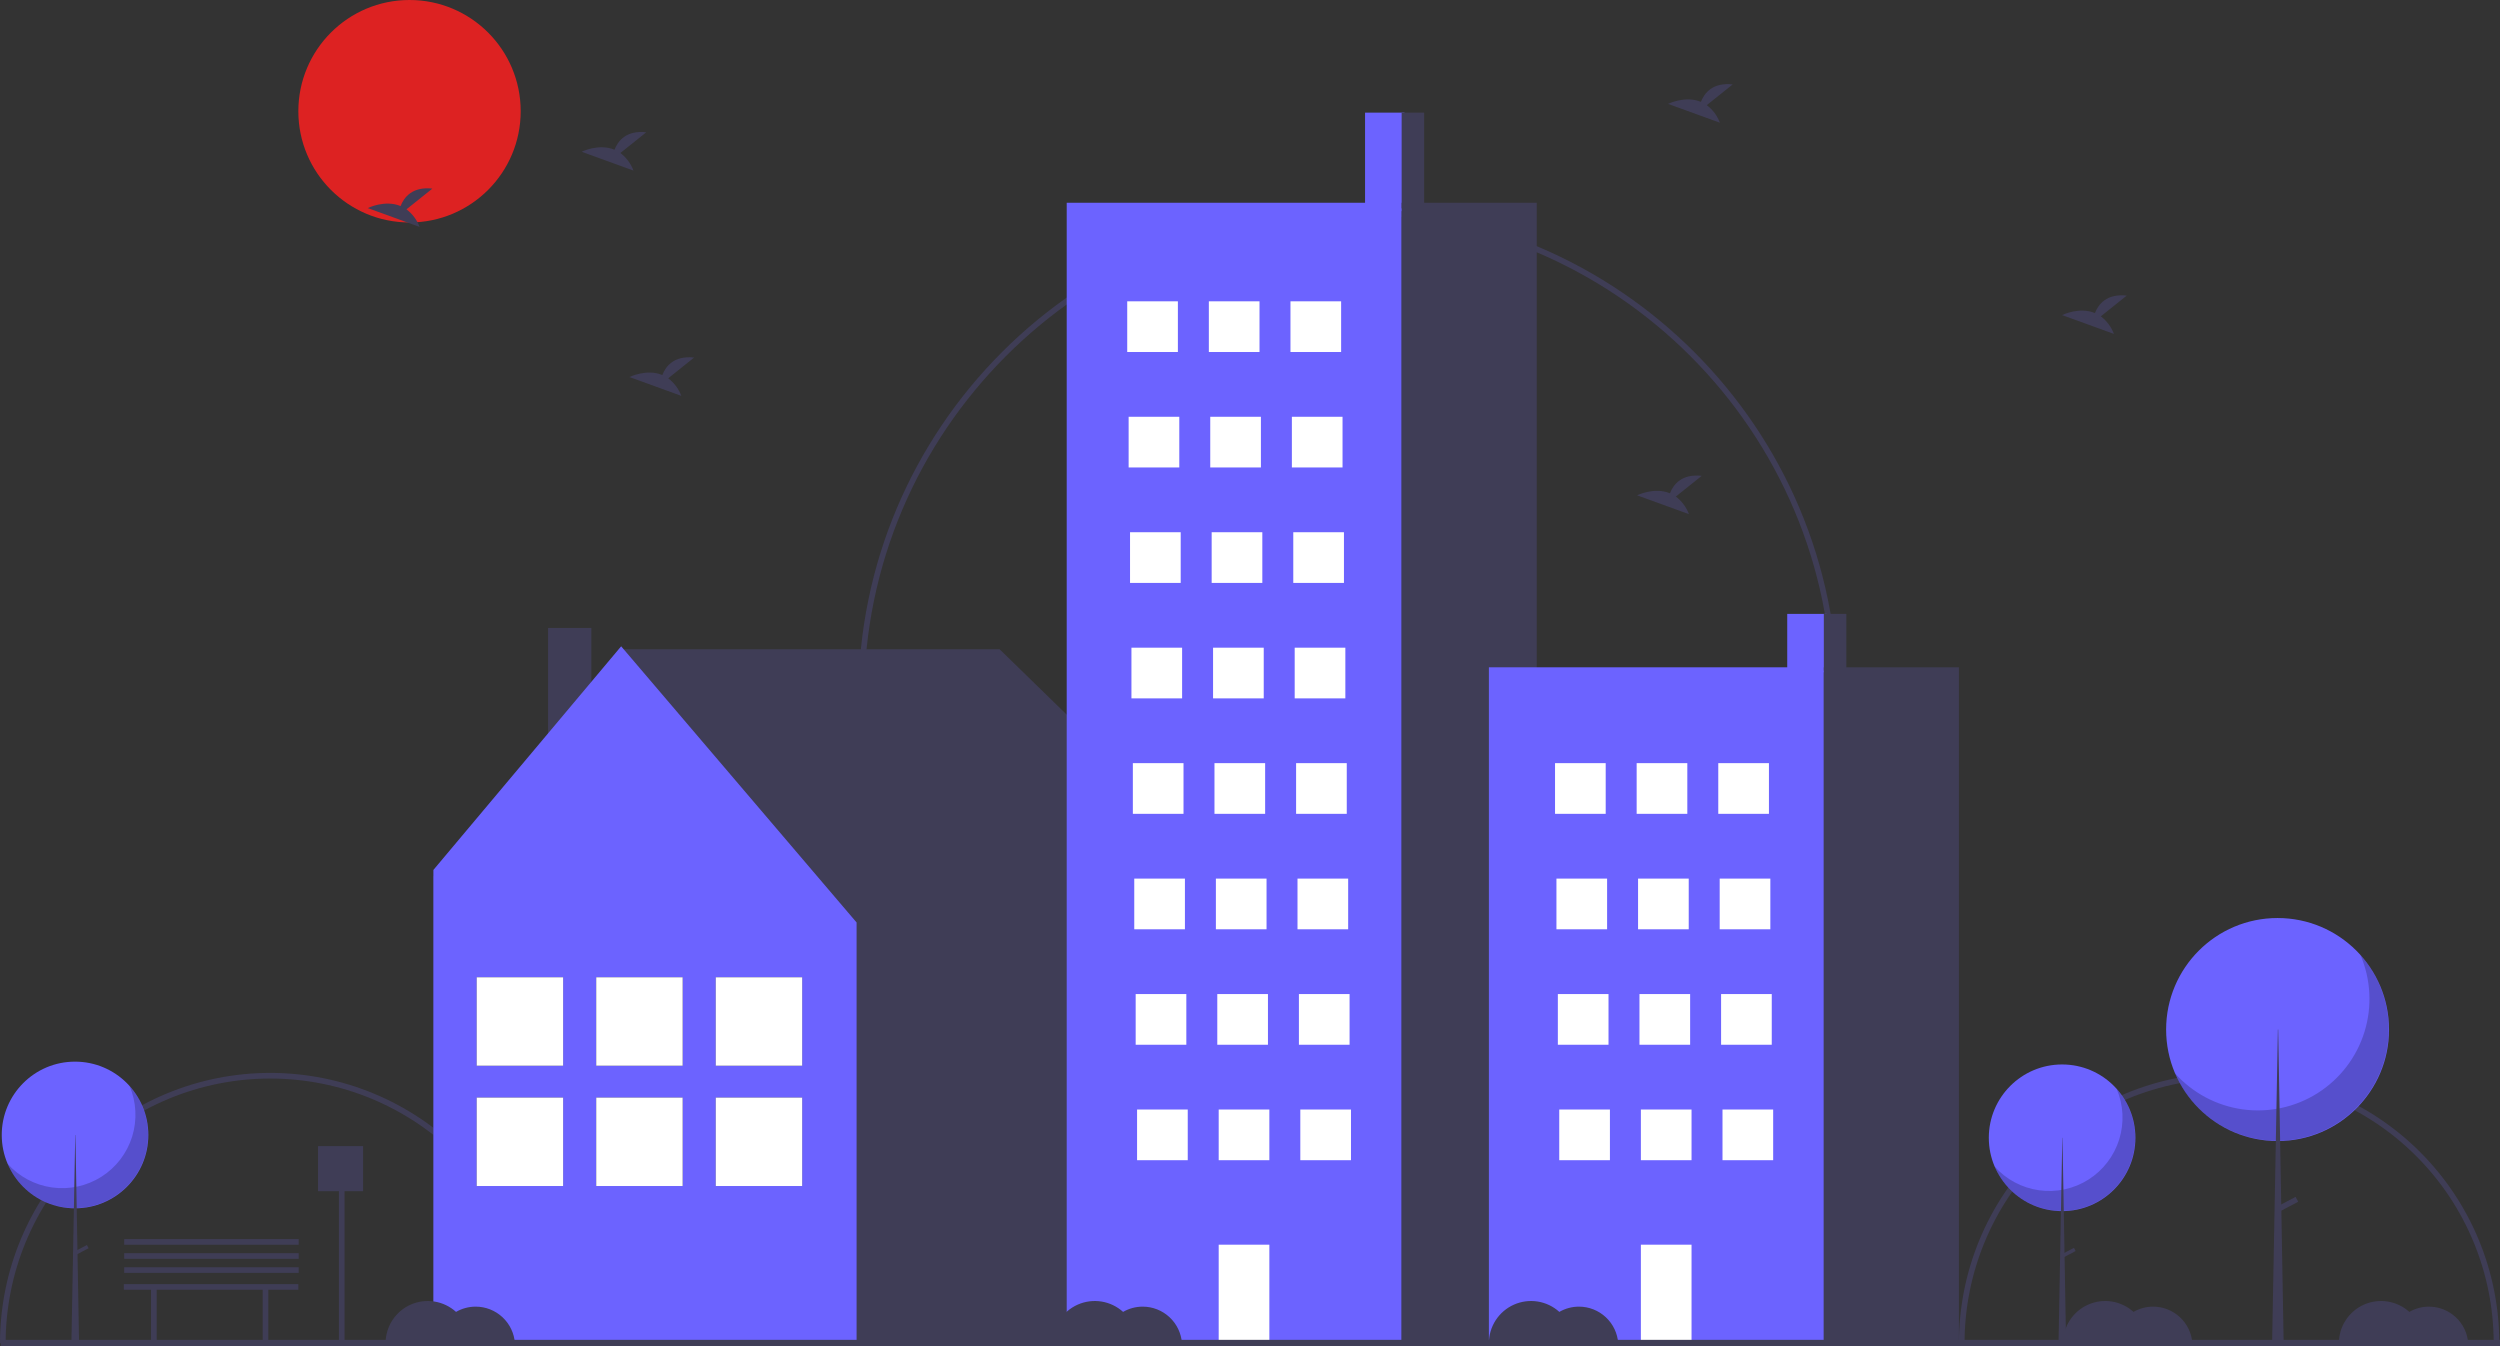 <svg width="819" height="441" viewBox="0 0 819 441" fill="none" xmlns="http://www.w3.org/2000/svg">
<rect x="0" y="0" width="819" height="441" fill="#333333" stroke="none"/>
<g clip-path="url(#clip0)">
<path d="M177.032 440.047H175.188C175.188 417.048 166.057 394.991 149.803 378.728C133.549 362.466 111.503 353.329 88.516 353.329C65.529 353.329 43.484 362.466 27.23 378.728C10.976 394.991 1.844 417.048 1.844 440.047H4.57764e-05C4.61262e-05 416.559 9.326 394.032 25.926 377.424C42.526 360.815 65.04 351.484 88.516 351.484C111.992 351.484 134.507 360.815 151.107 377.424C167.707 394.032 177.032 416.559 177.032 440.047Z" fill="#3F3D56"/>
<path d="M818.775 440.047H816.931C816.931 417.048 807.799 394.991 791.545 378.728C775.291 362.466 753.246 353.329 730.259 353.329C707.272 353.329 685.227 362.466 668.972 378.728C652.718 394.991 643.587 417.048 643.587 440.047H641.743C641.743 416.559 651.068 394.032 667.668 377.424C684.268 360.815 706.783 351.484 730.259 351.484C753.735 351.484 776.249 360.815 792.849 377.424C809.449 394.032 818.775 416.559 818.775 440.047Z" fill="#3F3D56"/>
<path d="M602.095 228.788H600.251C600.251 141.294 529.106 70.112 441.659 70.112C354.211 70.112 283.068 141.294 283.068 228.788H281.223C281.223 140.276 353.195 68.267 441.659 68.267C530.124 68.267 602.095 140.276 602.095 228.788Z" fill="#3F3D56"/>
<path d="M134.157 72.88C154.272 72.88 170.578 56.565 170.578 36.44C170.578 16.315 154.272 0 134.157 0C114.043 0 97.737 16.315 97.737 36.44C97.737 56.565 114.043 72.88 134.157 72.88Z" fill="#DD2222"/>
<path d="M141.894 287.261L204.465 212.705H327.483L402.661 285.969L401.143 286.946H401.685V439.334H141.98V286.946L141.894 287.261Z" fill="#3F3D56"/>
<path d="M179.54 254.848H193.723V205.724H179.54V254.848Z" fill="#3F3D56"/>
<path d="M203.49 211.728L280.619 302.203V439.334H141.98V284.992L203.49 211.728Z" fill="#6C63FF"/>
<path d="M262.795 320.159H234.481V349.124H262.795V320.159Z" fill="#3F3D56"/>
<path d="M262.795 359.572H234.481V388.538H262.795V359.572Z" fill="#3F3D56"/>
<path d="M262.795 320.159H234.481V349.124H262.795V320.159Z" fill="white"/>
<path d="M262.795 359.572H234.481V388.538H262.795V359.572Z" fill="white"/>
<path d="M223.637 320.159H195.324V349.124H223.637V320.159Z" fill="#3F3D56"/>
<path d="M223.637 359.572H195.324V388.538H223.637V359.572Z" fill="#3F3D56"/>
<path d="M223.637 320.159H195.324V349.124H223.637V320.159Z" fill="white"/>
<path d="M223.637 359.572H195.324V388.538H223.637V359.572Z" fill="white"/>
<path d="M184.48 320.159H156.166V349.124H184.48V320.159Z" fill="#3F3D56"/>
<path d="M184.48 359.572H156.166V388.538H184.48V359.572Z" fill="#3F3D56"/>
<path d="M184.48 320.159H156.166V349.124H184.48V320.159Z" fill="white"/>
<path d="M184.48 359.572H156.166V388.538H184.48V359.572Z" fill="white"/>
<path d="M460.1 36.901H447.191V69.19H460.1V36.901Z" fill="#6C63FF"/>
<path d="M459.178 66.422H349.455V440.047H459.178V66.422Z" fill="#6C63FF"/>
<path d="M503.436 66.422H459.178V440.047H503.436V66.422Z" fill="#3F3D56"/>
<path d="M385.875 98.711H369.279V115.316H385.875V98.711Z" fill="white"/>
<path d="M412.615 98.711H396.018V115.316H412.615V98.711Z" fill="white"/>
<path d="M439.354 98.711H422.757V115.316H439.354V98.711Z" fill="white"/>
<path d="M386.336 136.535H369.74V153.14H386.336V136.535Z" fill="white"/>
<path d="M413.076 136.535H396.479V153.14H413.076V136.535Z" fill="white"/>
<path d="M439.815 136.535H423.218V153.14H439.815V136.535Z" fill="white"/>
<path d="M386.797 174.358H370.201V190.964H386.797V174.358Z" fill="white"/>
<path d="M413.537 174.358H396.94V190.964H413.537V174.358Z" fill="white"/>
<path d="M440.276 174.358H423.679V190.964H440.276V174.358Z" fill="white"/>
<path d="M387.258 212.182H370.662V228.788H387.258V212.182Z" fill="white"/>
<path d="M413.998 212.182H397.401V228.788H413.998V212.182Z" fill="white"/>
<path d="M440.737 212.182H424.14V228.788H440.737V212.182Z" fill="white"/>
<path d="M387.719 250.006H371.123V266.611H387.719V250.006Z" fill="white"/>
<path d="M414.459 250.006H397.862V266.611H414.459V250.006Z" fill="white"/>
<path d="M441.198 250.006H424.601V266.611H441.198V250.006Z" fill="white"/>
<path d="M388.18 287.83H371.584V304.435H388.18V287.83Z" fill="white"/>
<path d="M414.92 287.83H398.323V304.435H414.92V287.83Z" fill="white"/>
<path d="M441.659 287.83H425.062V304.435H441.659V287.83Z" fill="white"/>
<path d="M388.642 325.653H372.045V342.259H388.642V325.653Z" fill="white"/>
<path d="M415.381 325.653H398.784V342.259H415.381V325.653Z" fill="white"/>
<path d="M442.12 325.653H425.523V342.259H442.12V325.653Z" fill="white"/>
<path d="M389.103 363.477H372.506V380.083H389.103V363.477Z" fill="white"/>
<path d="M415.842 363.477H399.245V380.083H415.842V363.477Z" fill="white"/>
<path d="M415.842 407.759H399.245V439.125H415.842V407.759Z" fill="white"/>
<path d="M442.581 363.477H425.984V380.083H442.581V363.477Z" fill="white"/>
<path d="M466.554 36.901H459.178V68.267H466.554V36.901Z" fill="#3F3D56"/>
<path d="M598.406 201.112H585.498V220.248H598.406V201.112Z" fill="#6C63FF"/>
<path d="M597.484 218.608H487.761V440.047H597.484V218.608Z" fill="#6C63FF"/>
<path d="M641.742 218.608H597.484V440.047H641.742V218.608Z" fill="#3F3D56"/>
<path d="M526.026 250.006H509.429V266.611H526.026V250.006Z" fill="white"/>
<path d="M552.765 250.006H536.168V266.611H552.765V250.006Z" fill="white"/>
<path d="M579.505 250.006H562.908V266.611H579.505V250.006Z" fill="white"/>
<path d="M526.487 287.83H509.89V304.435H526.487V287.83Z" fill="white"/>
<path d="M553.226 287.83H536.63V304.435H553.226V287.83Z" fill="white"/>
<path d="M579.966 287.83H563.369V304.435H579.966V287.83Z" fill="white"/>
<path d="M526.948 325.653H510.351V342.259H526.948V325.653Z" fill="white"/>
<path d="M553.687 325.653H537.091V342.259H553.687V325.653Z" fill="white"/>
<path d="M580.427 325.653H563.83V342.259H580.427V325.653Z" fill="white"/>
<path d="M527.409 363.477H510.812V380.083H527.409V363.477Z" fill="white"/>
<path d="M554.148 363.477H537.552V380.083H554.148V363.477Z" fill="white"/>
<path d="M554.148 407.759H537.552V439.125H554.148V407.759Z" fill="white"/>
<path d="M580.888 363.477H564.291V380.083H580.888V363.477Z" fill="white"/>
<path d="M604.861 201.112H597.484V219.702H604.861V201.112Z" fill="#3F3D56"/>
<path d="M819 438.933H0.225V441H819V438.933Z" fill="#3F3D56"/>
<path d="M675.544 396.763C688.805 396.763 699.555 386.007 699.555 372.74C699.555 359.472 688.805 348.717 675.544 348.717C662.284 348.717 651.534 359.472 651.534 372.74C651.534 386.007 662.284 396.763 675.544 396.763Z" fill="#6C63FF"/>
<path opacity="0.2" d="M693.405 356.694C695.645 361.936 695.948 367.804 694.262 373.249C692.576 378.694 689.009 383.362 684.2 386.418C679.39 389.475 673.651 390.72 668.009 389.933C662.366 389.145 657.186 386.376 653.396 382.12C654.765 385.322 656.812 388.189 659.397 390.521C661.983 392.853 665.044 394.595 668.369 395.625C671.694 396.656 675.203 396.952 678.653 396.491C682.104 396.03 685.413 394.824 688.351 392.957C691.289 391.09 693.787 388.606 695.67 385.677C697.554 382.748 698.778 379.444 699.259 375.995C699.74 372.546 699.465 369.033 698.454 365.7C697.443 362.368 695.721 359.295 693.405 356.694Z" fill="black"/>
<path d="M675.61 372.74H675.676L676.863 440.85H674.357L675.61 372.74Z" fill="#3F3D56"/>
<path d="M679.982 409.839L679.429 408.788L675.46 410.878L676.013 411.93L679.982 409.839Z" fill="#3F3D56"/>
<path d="M746.135 373.808C766.3 373.808 782.647 357.452 782.647 337.277C782.647 317.101 766.3 300.745 746.135 300.745C725.97 300.745 709.623 317.101 709.623 337.277C709.623 357.452 725.97 373.808 746.135 373.808Z" fill="#6C63FF"/>
<path opacity="0.2" d="M773.295 312.876C776.701 320.847 777.163 329.77 774.599 338.051C772.034 346.331 766.611 353.429 759.297 358.077C751.983 362.725 743.256 364.619 734.675 363.422C726.094 362.224 718.218 358.013 712.455 351.54C714.535 356.41 717.649 360.769 721.58 364.316C725.512 367.862 730.167 370.511 735.223 372.078C740.279 373.646 745.616 374.095 750.862 373.394C756.109 372.694 761.141 370.86 765.609 368.02C770.078 365.181 773.875 361.403 776.74 356.949C779.604 352.496 781.466 347.472 782.197 342.227C782.928 336.981 782.511 331.639 780.973 326.572C779.436 321.504 776.816 316.831 773.295 312.876Z" fill="black"/>
<path d="M746.235 337.276H746.335L748.141 440.85H744.329L746.235 337.276Z" fill="#3F3D56"/>
<path d="M752.883 393.692L752.042 392.094L746.007 395.273L746.848 396.872L752.883 393.692Z" fill="#3F3D56"/>
<path d="M24.581 395.841C37.842 395.841 48.592 385.085 48.592 371.817C48.592 358.55 37.842 347.794 24.581 347.794C11.321 347.794 0.571 358.55 0.571 371.817C0.571 385.085 11.321 395.841 24.581 395.841Z" fill="#6C63FF"/>
<path opacity="0.2" d="M42.442 355.772C44.682 361.013 44.985 366.881 43.299 372.326C41.613 377.771 38.046 382.439 33.237 385.496C28.427 388.552 22.689 389.798 17.046 389.01C11.403 388.223 6.223 385.454 2.433 381.197C3.801 384.4 5.849 387.266 8.434 389.598C11.02 391.93 14.081 393.672 17.406 394.703C20.731 395.734 24.24 396.029 27.69 395.568C31.141 395.108 34.45 393.902 37.388 392.034C40.326 390.167 42.824 387.683 44.707 384.754C46.591 381.825 47.815 378.522 48.296 375.072C48.777 371.623 48.502 368.11 47.491 364.778C46.48 361.445 44.758 358.372 42.442 355.772H42.442Z" fill="black"/>
<path d="M24.647 371.818H24.713L25.9 439.927H23.394L24.647 371.818Z" fill="#3F3D56"/>
<path d="M29.019 408.916L28.466 407.865L24.497 409.956L25.05 411.007L29.019 408.916Z" fill="#3F3D56"/>
<path d="M559.14 34.443L567.628 27.651C561.034 26.923 558.325 30.521 557.216 33.369C552.064 31.229 546.456 34.034 546.456 34.034L563.439 40.203C562.582 37.913 561.091 35.915 559.14 34.443Z" fill="#3F3D56"/>
<path d="M133.156 68.577L141.644 61.785C135.05 61.057 132.34 64.655 131.231 67.503C126.08 65.362 120.472 68.168 120.472 68.168L137.455 74.336C136.598 72.046 135.107 70.049 133.156 68.577Z" fill="#3F3D56"/>
<path d="M688.226 103.633L696.714 96.841C690.12 96.113 687.411 99.711 686.302 102.559C681.15 100.419 675.542 103.224 675.542 103.224L692.525 109.392C691.669 107.103 690.177 105.105 688.226 103.633Z" fill="#3F3D56"/>
<path d="M203.231 50.126L211.719 43.334C205.125 42.606 202.416 46.204 201.307 49.052C196.155 46.912 190.547 49.717 190.547 49.717L207.53 55.886C206.673 53.596 205.182 51.598 203.231 50.126Z" fill="#3F3D56"/>
<path d="M218.906 123.929L227.394 117.136C220.8 116.409 218.09 120.007 216.981 122.855C211.83 120.714 206.222 123.519 206.222 123.519L223.205 129.688C222.348 127.398 220.857 125.401 218.906 123.929Z" fill="#3F3D56"/>
<path d="M548.997 162.675L557.485 155.883C550.891 155.155 548.182 158.753 547.073 161.601C541.922 159.461 536.314 162.266 536.314 162.266L553.297 168.434C552.44 166.145 550.949 164.147 548.997 162.675Z" fill="#3F3D56"/>
<path d="M97.737 420.674H40.57V422.519H49.485V440.047H51.329V422.519H86.055V440.047H87.899V422.519H97.737V420.674Z" fill="#3F3D56"/>
<path d="M155.825 428.054C153.569 428.054 151.352 428.649 149.399 429.779C147.416 427.984 144.954 426.804 142.313 426.382C139.672 425.96 136.965 426.314 134.521 427.401C132.077 428.489 130.002 430.262 128.546 432.507C127.09 434.752 126.317 437.371 126.32 440.047H168.688C168.457 436.791 167.001 433.744 164.615 431.519C162.228 429.293 159.088 428.056 155.825 428.054Z" fill="#3F3D56"/>
<path d="M374.35 428.054C372.093 428.054 369.877 428.649 367.924 429.779C365.94 427.984 363.478 426.804 360.837 426.382C358.196 425.96 355.489 426.314 353.046 427.401C350.602 428.489 348.526 430.262 347.07 432.507C345.614 434.752 344.841 437.371 344.844 440.047H387.212C386.981 436.791 385.526 433.744 383.139 431.519C380.753 429.293 377.612 428.056 374.35 428.054Z" fill="#3F3D56"/>
<path d="M517.267 428.054C515.01 428.054 512.794 428.649 510.84 429.779C508.857 427.984 506.395 426.804 503.754 426.382C501.113 425.96 498.406 426.314 495.962 427.401C493.519 428.489 491.443 430.262 489.987 432.507C488.531 434.752 487.758 437.371 487.761 440.047H530.129C529.898 436.791 528.443 433.744 526.056 431.519C523.669 429.293 520.529 428.056 517.267 428.054Z" fill="#3F3D56"/>
<path d="M705.364 428.054C703.107 428.054 700.891 428.649 698.937 429.779C696.954 427.984 694.492 426.804 691.851 426.382C689.21 425.96 686.503 426.314 684.059 427.401C681.616 428.489 679.54 430.262 678.084 432.507C676.628 434.752 675.855 437.371 675.858 440.047H718.226C717.995 436.791 716.54 433.744 714.153 431.519C711.766 429.293 708.626 428.056 705.364 428.054Z" fill="#3F3D56"/>
<path d="M795.724 428.054C793.468 428.054 791.251 428.649 789.298 429.779C787.314 427.984 784.852 426.804 782.211 426.382C779.57 425.96 776.863 426.314 774.42 427.401C771.976 428.489 769.9 430.262 768.444 432.507C766.988 434.752 766.215 437.371 766.219 440.047H808.586C808.355 436.791 806.9 433.744 804.513 431.519C802.127 429.293 798.986 428.056 795.724 428.054Z" fill="#3F3D56"/>
<path d="M118.944 375.47H104.191V390.23H111.03V439.966H112.874V390.23H118.944V375.47Z" fill="#3F3D56"/>
<path d="M97.849 415.154H40.682V416.999H97.849V415.154Z" fill="#3F3D56"/>
<path d="M97.849 410.541H40.682V412.386H97.849V410.541Z" fill="#3F3D56"/>
<path d="M97.849 405.929H40.682V407.774H97.849V405.929Z" fill="#3F3D56"/>
</g>
<defs>
<clipPath id="clip0">
<rect width="819" height="441" fill="white"/>
</clipPath>
</defs>
</svg>
